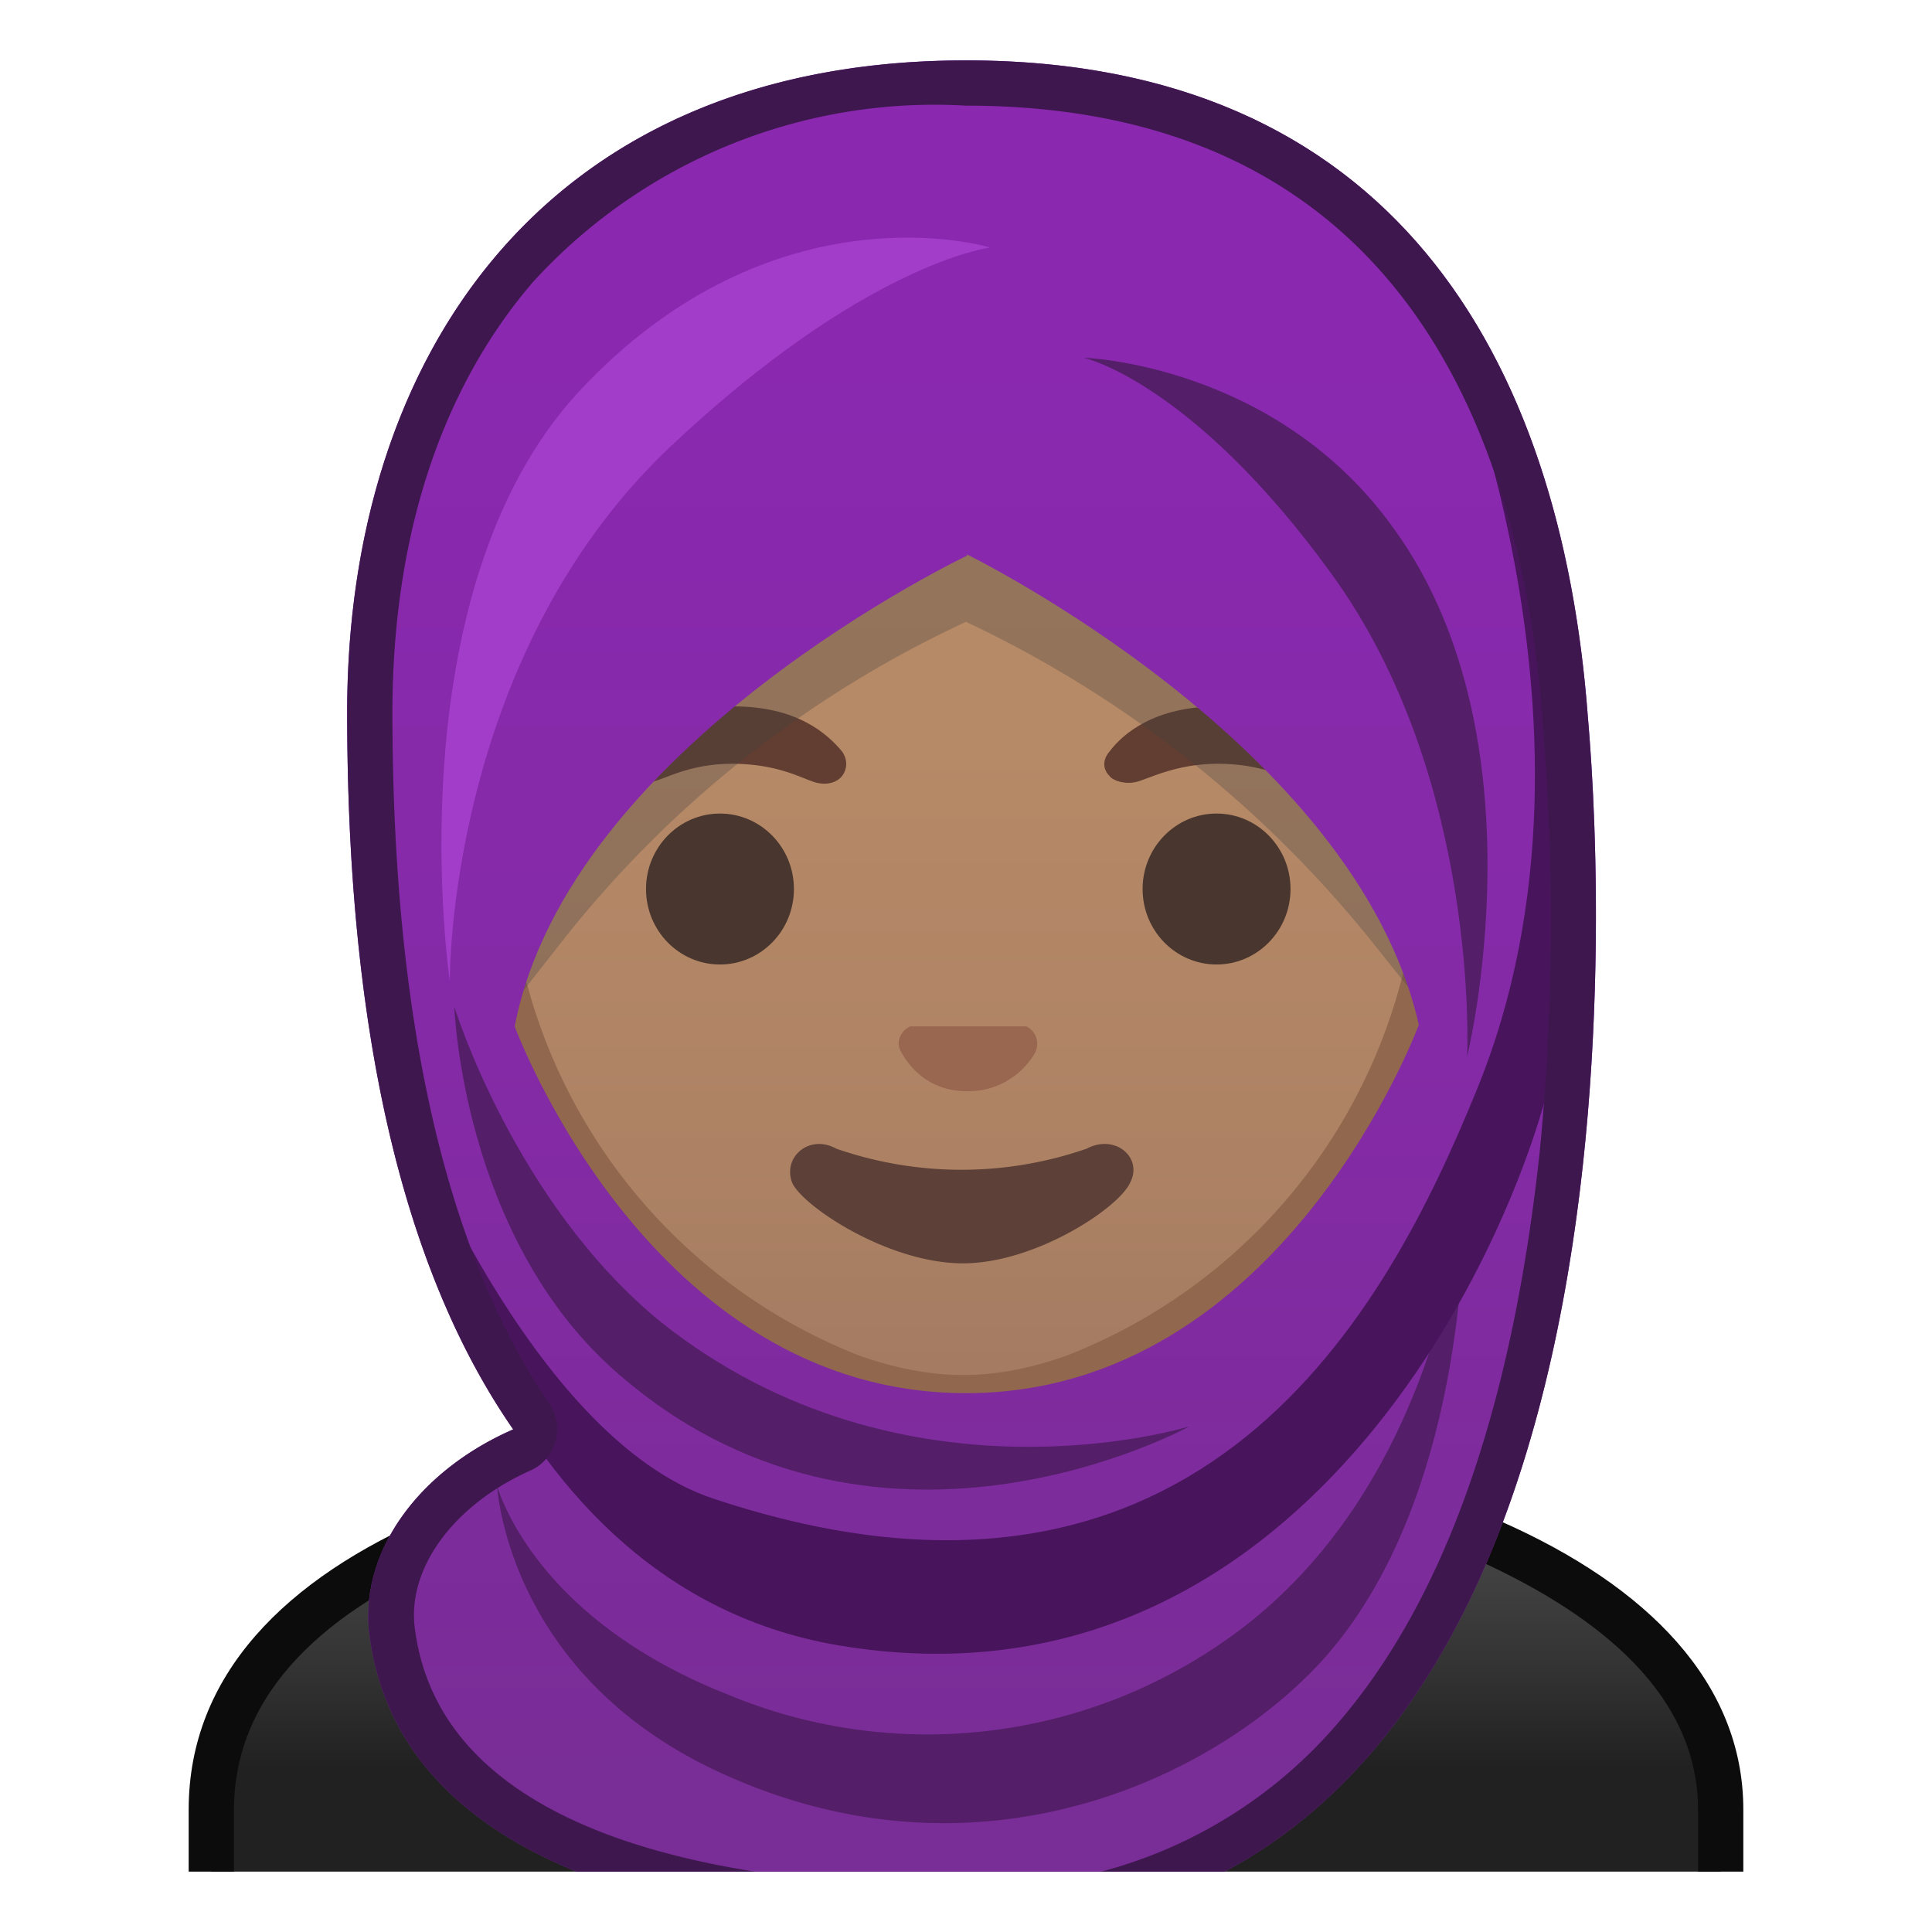 <svg viewBox="0 0 128 128" xmlns="http://www.w3.org/2000/svg" xmlns:xlink="http://www.w3.org/1999/xlink"><defs><path id="a" d="M4 4h120v120H4z"/></defs><clipPath id="b"><use xlink:href="#a"/></clipPath><g clip-path="url(#b)"><linearGradient id="c" x1="64" x2="64" y1="86.5" y2="117.1" gradientUnits="userSpaceOnUse"><stop stop-color="#616161" offset="0"/><stop stop-color="#545454" offset=".3"/><stop stop-color="#323232" offset=".8"/><stop stop-color="#212121" offset="1"/></linearGradient><path d="M14 126.5v-6.6c0-7.7 5.1-13.8 15.2-18a92.2 92.2 0 0 1 34.8-6h.1c24.8 0 49.9 8.3 49.9 24v6.6H14z" fill="url(#c)"/><path d="M64.1 97.5c12.9 0 25.3 2.2 34.1 6 6.5 3 14.3 8.1 14.3 16.4v5.1h-97v-5.1c0-15.5 24.4-22.4 48.5-22.5h.1m0-3H64c-25.7 0-51.5 7.6-51.5 25.5v8.1h103v-8.1c0-16.9-25.6-25.5-51.4-25.5z" fill="#0D0C0C"/></g><g clip-path="url(#b)"><path d="M63.2 107.2c-4 0-7.3-3.2-7.3-7.1v-9h16.2v9c0 4-3.3 7.1-7.3 7.1h-1.6z" fill="#E49800"/><path d="M71 92v8c0 3.5-2.7 6.2-6.2 6.2h-1.6a6.2 6.2 0 0 1-6.3-6.1v-8h14.2m2-2H54.9v10c0 4.5 3.7 8.1 8.3 8.1h1.6c4.6 0 8.3-3.6 8.3-8.1V90z" fill="#C78500"/></g><g clip-path="url(#b)"><linearGradient id="d" x1="63.8" x2="63.8" y1="92.1" y2="16.2" gradientUnits="userSpaceOnUse"><stop stop-color="#A47B62" offset="0"/><stop stop-color="#AD8264" offset=".2"/><stop stop-color="#B78A67" offset=".6"/><stop stop-color="#BA8D68" offset="1"/></linearGradient><path d="M63.8 92.6a23 23 0 0 1-7.4-1.4 38.2 38.2 0 0 1-24.2-37.4c0-28.3 17-38.4 31.6-38.4s31.6 10 31.6 38.4c0 21.4-13 33.5-24.2 37.5-2.6.9-5.2 1.3-7.4 1.3z" fill="url(#d)"/><path d="M63.8 17c14 0 30.2 9.6 30.2 36.8a36.7 36.7 0 0 1-23.3 36c-2.5.9-4.8 1.3-6.9 1.3-2 0-4.4-.4-6.9-1.3a36.7 36.7 0 0 1-23.2-36C33.7 26.6 49.9 17 63.8 17m0-3c-17.2 0-33.1 12.8-33.1 40a39.8 39.8 0 0 0 25.2 38.7 24 24 0 0 0 8 1.5c2.3 0 5-.5 7.8-1.4a39.8 39.8 0 0 0 25.2-38.9C97 26.7 81 14 64 14z" fill="#91674D"/><g fill="#49362E"><ellipse cx="47.7" cy="58.9" rx="4.9" ry="5"/><ellipse cx="80.6" cy="58.9" rx="4.9" ry="5"/></g><path d="M68 68h-7.7c-.6.3-1 1-.6 1.7s1.6 2.6 4.4 2.6 4.2-2 4.5-2.6c.3-.7 0-1.4-.6-1.7z" fill="#99674F"/><path d="M55.8 49.8c-1-1.2-3-3-7.2-3s-6.4 1.8-7.3 3c-.4.6-.3 1.2 0 1.6.3.3 1 .6 1.9.4s2.5-1.2 5.3-1.2c2.9 0 4.5.9 5.4 1.2s1.6 0 1.9-.4c.3-.4.4-1 0-1.6zm32.2 0c-1-1.2-3.1-3-7.3-3s-6.3 1.8-7.2 3c-.5.6-.4 1.2 0 1.6.2.3 1 .6 1.8.4s2.6-1.2 5.4-1.2c2.8 0 4.5.9 5.3 1.2s1.7 0 2-.4c.2-.4.3-1 0-1.6z" fill="#613E31"/><path d="M72 76.1a25.3 25.3 0 0 1-16.6 0c-1.8-1-3.6.6-2.9 2.3.8 1.6 6.4 5.3 11.3 5.3 4.8 0 10.4-3.7 11.1-5.4.8-1.6-1-3.2-2.9-2.2z" fill="#5D4037"/></g><path d="M96.1 35.4h-64v33.5l4.8-6.1A73.3 73.3 0 0 1 64 41.2a76 76 0 0 1 27.3 21.7l4.8 6V35.4z" clip-path="url(#b)" fill="#424242" opacity=".3"/><linearGradient id="e" x1="64.4" x2="64.4" y1="118.5" y2="21.4" gradientUnits="userSpaceOnUse"><stop stop-color="#792D96" offset="0"/><stop stop-color="#842AA6" offset=".5"/><stop stop-color="#8A29B0" offset="1"/></linearGradient><path d="M105.2 47.5C103.4 23.5 92.1 4 64 4 36 4 23 23.7 23 47.2c0 22 4 37.4 11 47.5-6.4 2.8-10.3 8.3-9.5 13.8C26.3 121.4 40.6 128 64 128c48 0 41.7-74.7 41.2-80.5zM64 36.7s25.8 12.6 30 31.2c0 0-9 24.4-30 24.4S34.1 68 34.1 68c3.6-18.7 30-31.2 30-31.2z" clip-path="url(#b)" fill="url(#e)"/><path d="M32.9 98.1s.4 12.3 14.1 19c17.5 8.5 33.6.7 40.7-7.2C97.7 98.7 97 79 97 79s-1.3 19.5-15.7 29.6a34.4 34.4 0 0 1-33 3.7C34.8 107 32.8 98 32.8 98z" clip-path="url(#b)" fill="#541E69"/><path d="M47.3 99.3c-12.2-4-20.6-26-20.6-26S31 104.8 55.5 109c30.7 5.2 45-26.7 47.5-38.7 6.7-31.3-8.3-51.6-8.3-51.6s13.4 28.6 3.1 53.6c-5.8 14.2-18 37.8-50.5 27z" clip-path="url(#b)" fill="#48145C"/><path d="M65.6 16.4S51.3 12 38.3 26C26 39.4 29.8 65 29.8 65s-.2-21.3 14.5-35.3c13-12.3 21.3-13.3 21.3-13.3z" clip-path="url(#b)" fill="#A23DC9"/><g clip-path="url(#b)"><path d="M88.2 38c9.9 13.6 9 32 9 32s5.2-21-4.8-34.9c-7.8-11-20.6-11.4-20.6-11.4S79 25.3 88.2 38z" fill="#541E69"/></g><g clip-path="url(#b)"><path d="M43.8 87.6c16.1 12.8 35 6.9 35 6.9s-21 11.6-38.2-3.8c-10-9-10.5-24-10.5-24s4 13 13.7 20.9z" fill="#541E69"/></g><g clip-path="url(#b)"><path d="M64 7c29 0 36.8 22.2 38.2 40.7v.2c.8 9.6.7 19.4-.2 28.5-1.9 17.5-6.6 30.5-14.2 38.7A31 31 0 0 1 64 125c-12.8 0-34.5-2.2-36.5-17-.6-4 2.5-8.3 7.7-10.6a3 3 0 0 0 1.2-4.4C29.5 82.9 26 67.4 26 47.2c0-11.6 3.2-21.4 9.3-28.5A36 36 0 0 1 64 7m0-3C36 4 23 23.7 23 47.2c0 22 4 37.4 11 47.5-6.4 2.8-10.3 8.3-9.5 13.8C26.3 121.4 40.6 128 64 128c48 0 41.7-74.7 41.2-80.5C103.4 23.5 92.1 4 64 4z" fill="#3F174F"/></g></svg>